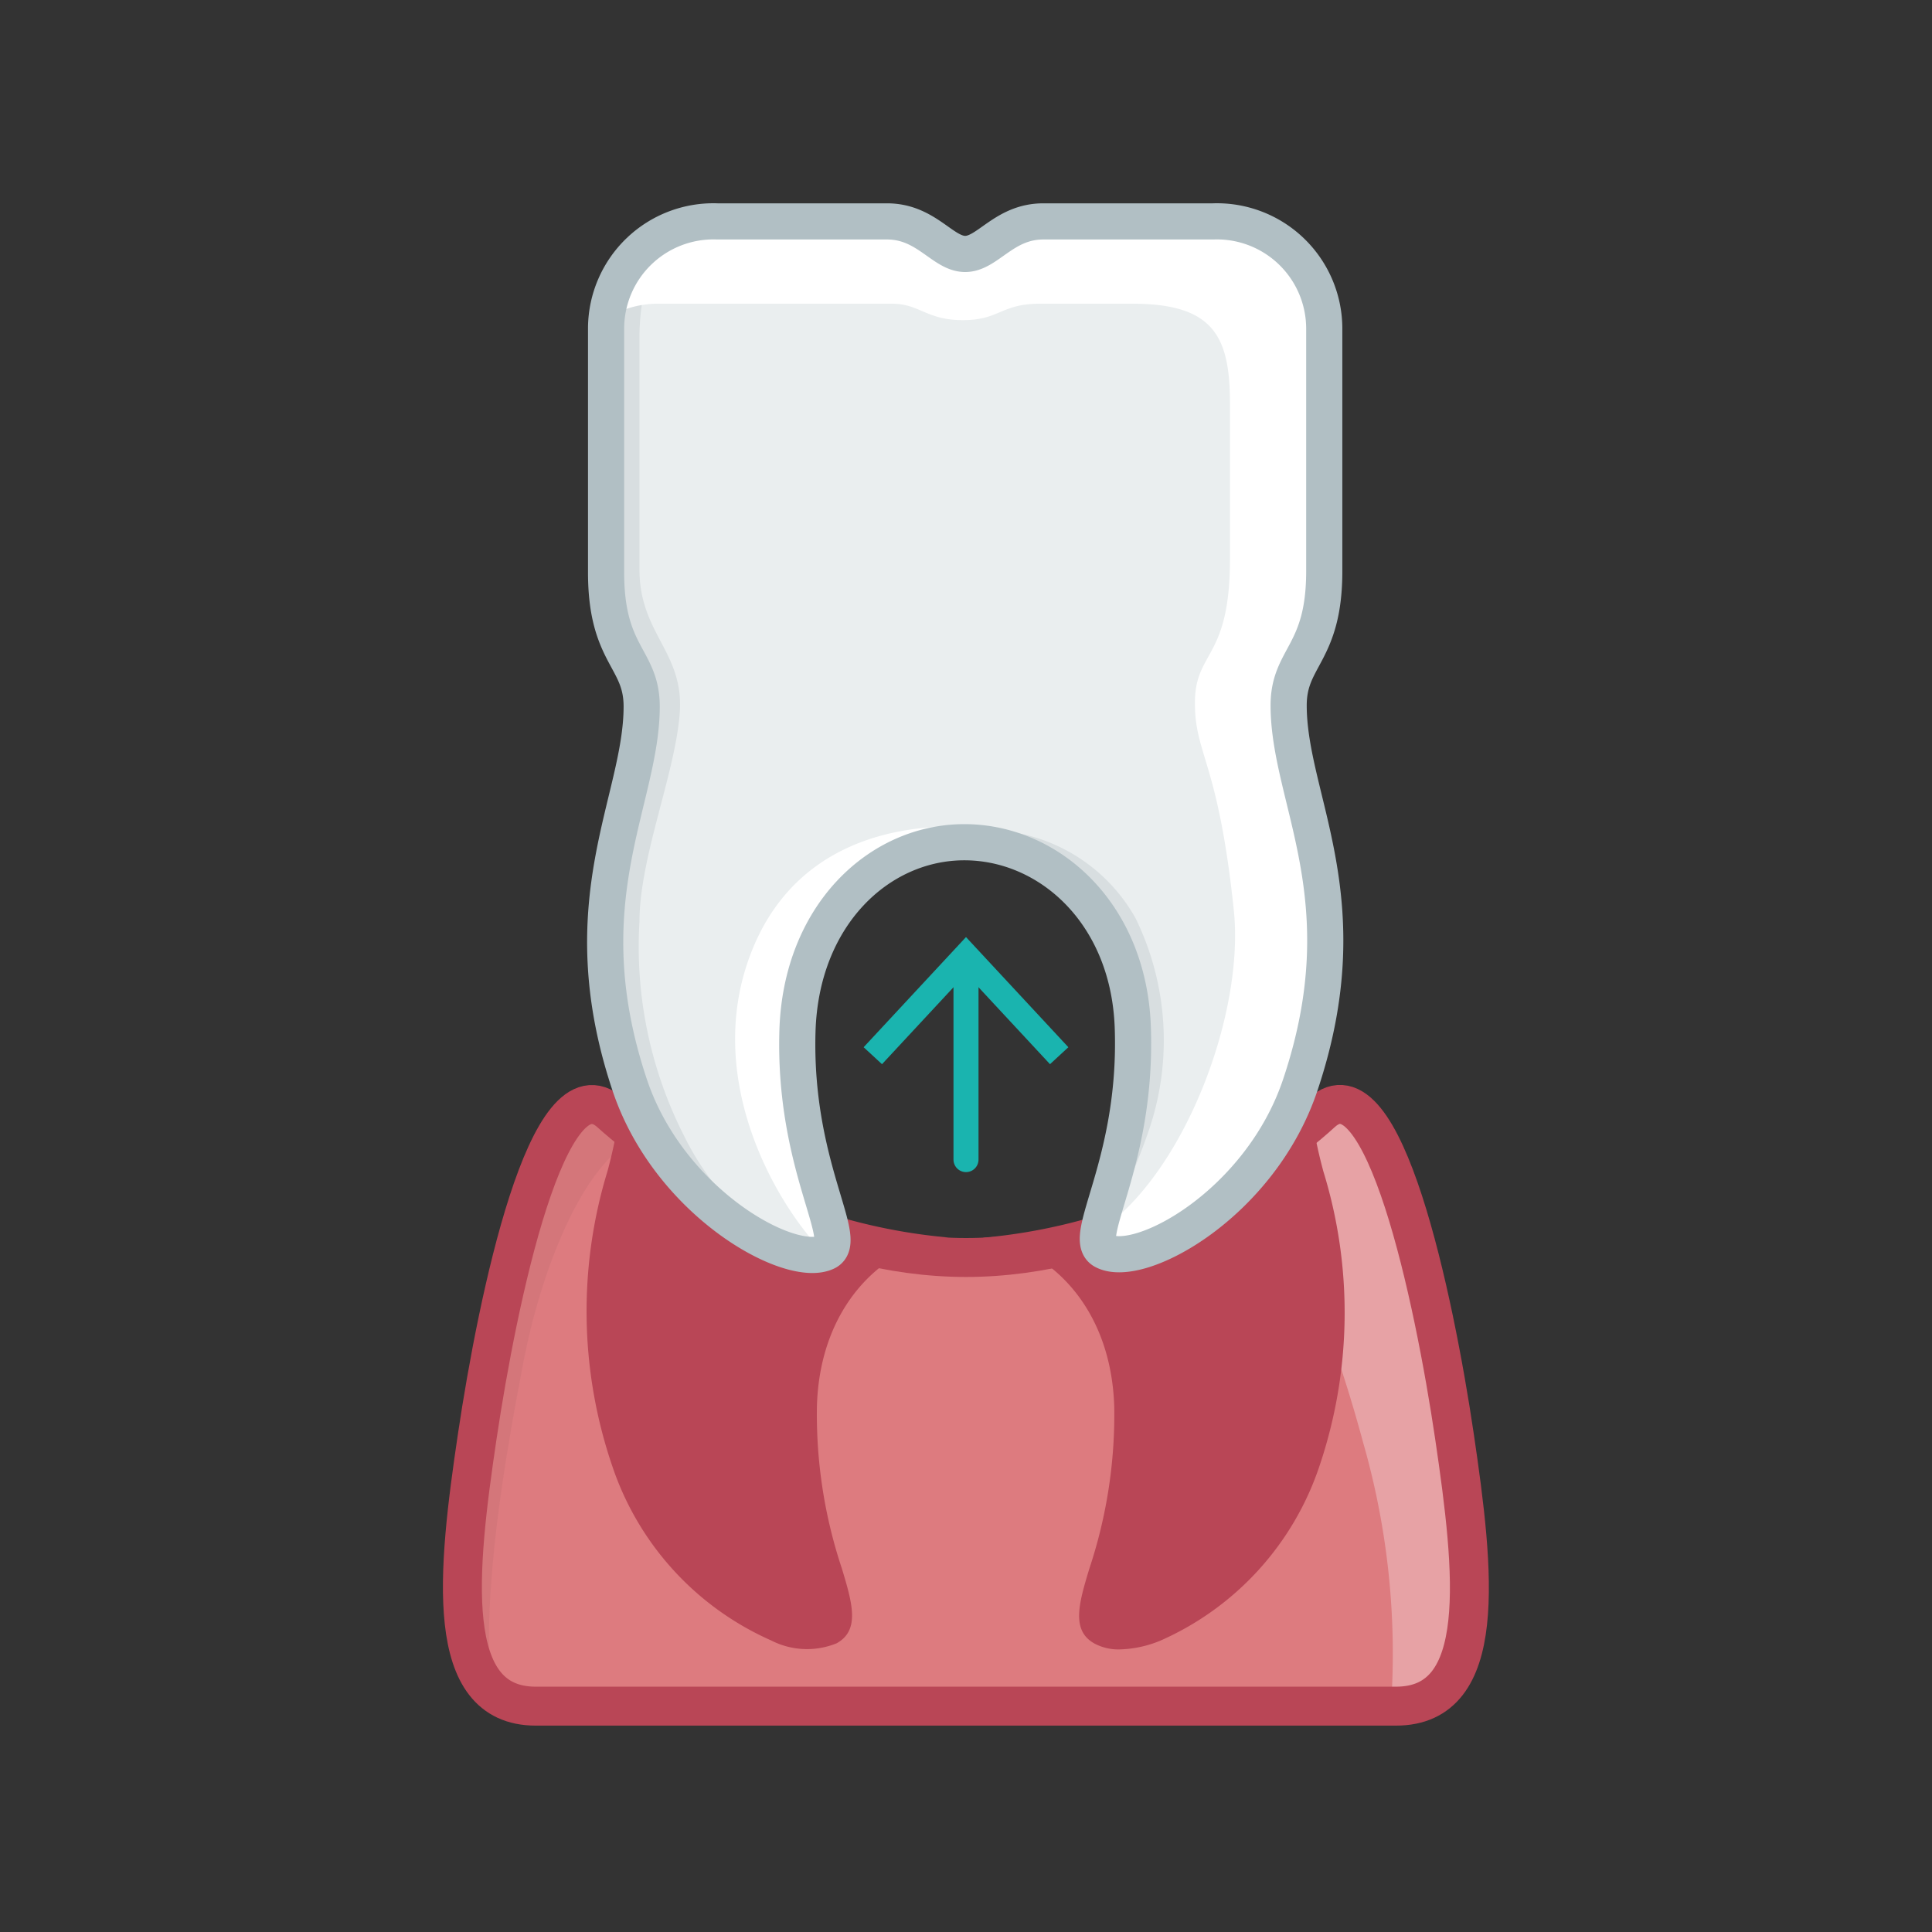 ﻿<svg xmlns="http://www.w3.org/2000/svg" xmlns:xlink="http://www.w3.org/1999/xlink" viewBox="0 0 69.46 69.46"><rect x="0" y="0" width="69.46" height="69.46" fill="#333333" stroke="none"/><defs><style>.cls-1{isolation:isolate;}.cls-2{stroke:#dcddde;stroke-width:1.06px;fill:url(#New_Gradient_Swatch_2);}.cls-13,.cls-2,.cls-7{stroke-miterlimit:10;}.cls-3{fill:url(#New_Gradient_Swatch_2-2);}.cls-4{fill:#dd7b7f;}.cls-11,.cls-5{fill:#fff;}.cls-5{opacity:0.3;}.cls-6{fill:#181a1d;opacity:0.05;}.cls-6,.cls-8{mix-blend-mode:multiply;}.cls-13,.cls-14,.cls-7{fill:none;}.cls-7{stroke:#b94656;stroke-width:1.4px;}.cls-9{fill:#b94656;}.cls-10{fill:#eaeeef;}.cls-12{fill:#d8dee0;}.cls-13{stroke:#b1bfc4;stroke-width:1.3px;}.cls-14{stroke:#1ab4af;stroke-linecap:round;stroke-linejoin:round;stroke-width:0.9px;}.cls-15{fill:#1ab4af;}</style><linearGradient id="New_Gradient_Swatch_2" x1="34.73" y1="45.42" x2="34.73" y2="62.25" gradientUnits="userSpaceOnUse"><stop offset="0" stop-color="#fff" /><stop offset="1" stop-color="#f2f2f2" /></linearGradient><linearGradient id="New_Gradient_Swatch_2-2" x1="36" y1="24.22" x2="36" y2="7.14" xlink:href="#New_Gradient_Swatch_2" /></defs><title>D7140_extraction_erupted_tooth_or_exposed_root</title><g class="cls-1"><g id="D7140_-_extraction_erupted_tooth_or_exposed_root" data-name="D7140 - extraction, erupted tooth or exposed root"><path class="cls-4" d="M51.46,62.61c3.34,0,2.83-4.77,2.1-9.71S51,39.24,48.78,41.28s-7.29,5.2-12.78,5.2-10.53-3.17-12.78-5.2S19.16,48,18.43,52.9s-1.23,9.71,2.1,9.71Z" transform="translate(-1.27 -1.27)" /><path class="cls-5" d="M51.46,62.61c3.34,0,2.83-4.77,2.1-9.71S51,39.24,48.78,41.28a19.46,19.46,0,0,1-2.36,1.79,52.28,52.28,0,0,1,3.86,10.07,27.5,27.5,0,0,1,1,9.47Z" transform="translate(-1.27 -1.27)" /><path class="cls-6" d="M20.1,50.18c.58-3,2.05-7.14,4.15-8.05-.39-.3-.73-.58-1-.85C21,39.24,19.16,48,18.43,52.9c-.57,3.9-1,7.7.49,9.12C18.59,58.41,19.45,53.56,20.1,50.18Z" transform="translate(-1.27 -1.27)" /><path class="cls-7" d="M51.46,62.61c3.34,0,2.83-4.77,2.1-9.71S51,39.24,48.78,41.28s-7.29,5.2-12.78,5.2-10.53-3.17-12.78-5.2S19.16,48,18.43,52.9s-1.23,9.71,2.1,9.71Z" transform="translate(-1.27 -1.27)" /><g class="cls-8"><path class="cls-9" d="M29,60.25a2.82,2.82,0,0,0,2.35.1c.85-.47.56-1.45.19-2.68a17.54,17.54,0,0,1-.9-5.83c.1-3.66,2.41-5.76,4.72-6.08a20.4,20.4,0,0,1-11.67-5l-.07-.05a17.72,17.72,0,0,1-.51,2.67A17.23,17.23,0,0,0,23.29,54,10.5,10.5,0,0,0,29,60.25Z" transform="translate(-1.27 -1.27)" /><path class="cls-9" d="M41.33,51.85a17.55,17.55,0,0,1-.9,5.83c-.37,1.23-.66,2.21.19,2.68a1.83,1.83,0,0,0,.9.21A4.07,4.07,0,0,0,43,60.25,10.49,10.49,0,0,0,48.7,54a17.24,17.24,0,0,0,.15-10.61,17.65,17.65,0,0,1-.51-2.67l-.07.05a20.41,20.41,0,0,1-11.67,5C38.92,46.09,41.22,48.19,41.33,51.85Z" transform="translate(-1.27 -1.27)" /></g><path class="cls-10" d="M42,38.31c.14,4.81-1.89,7.46-1.06,7.93,1.28.71,5.67-1.7,7.09-6,2.22-6.65-.43-10.21-.43-13.61,0-1.75,1.28-1.84,1.28-4.82V13.06a3.86,3.86,0,0,0-4-3.83h-6.1c-1.42,0-2,1.17-2.81,1.17s-1.39-1.17-2.81-1.17h-6.1a3.86,3.86,0,0,0-4,3.83v8.79c0,3,1.28,3.07,1.28,4.82,0,3.4-2.64,7-.43,13.61,1.42,4.25,5.81,6.66,7.09,6,.83-.46-1.2-3.12-1.06-7.93.12-4.17,2.93-6.8,6-6.8S41.9,34.14,42,38.31Z" transform="translate(-1.27 -1.27)" /><path class="cls-11" d="M37.08,31.63v-.52s-6.43-1.25-8.72,4.2c-1.9,4.53.72,9.15,2.52,11l.14,0c.83-.46-1.2-3.12-1.06-7.93.12-4.17,2.93-6.8,6-6.8A5.43,5.43,0,0,1,37.08,31.63Z" transform="translate(-1.27 -1.27)" /><path class="cls-12" d="M25.85,42.08a15,15,0,0,1-1.59-7.67c0-2.32,1.3-5.36,1.45-7.53s-1.45-2.82-1.45-5.14V13.28a8.73,8.73,0,0,1,.82-3.53,3.72,3.72,0,0,0-2,3.32v8.79c0,3,1.28,3.07,1.28,4.82,0,3.4-2.64,7-.43,13.61a9.61,9.61,0,0,0,5.82,6A9.93,9.93,0,0,1,25.85,42.08Z" transform="translate(-1.27 -1.27)" /><path class="cls-11" d="M48,40.28c2.22-6.65-.43-10.21-.43-13.61,0-1.75,1.28-1.84,1.28-4.82V13.06a3.86,3.86,0,0,0-4-3.83h-6.1c-1.42,0-2,1.17-2.81,1.17s-1.39-1.17-2.81-1.17h-6.1a3.87,3.87,0,0,0-4,3.51,3.54,3.54,0,0,1,2-.55h8.31c1,0,1.23.59,2.55.59s1.36-.59,2.76-.59H42c2.93,0,3.49,1.21,3.49,3.59v5.59c0,3.63-1.26,3.28-1.26,5.17s.84,2.1,1.4,7.47C46,37.59,44,43.1,41.06,45.34l-.28.24c0,.33,0,.56.18.66C42.24,46.94,46.63,44.53,48,40.28Z" transform="translate(-1.27 -1.27)" /><path class="cls-12" d="M41,45.52a24.73,24.73,0,0,0,1.59-3.66,10,10,0,0,0-.49-7.57,6.2,6.2,0,0,0-5.31-3.18l.07.49c2.73.44,5,2.94,5.15,6.72a20.78,20.78,0,0,1-1.16,6.86Z" transform="translate(-1.27 -1.27)" /><path class="cls-13" d="M42,38.31c.14,4.81-1.89,7.46-1.06,7.93,1.28.71,5.67-1.7,7.09-6,2.22-6.65-.43-10.21-.43-13.61,0-1.75,1.28-1.84,1.28-4.82V13.06a3.86,3.86,0,0,0-4-3.83h-6.1c-1.42,0-2,1.17-2.81,1.17s-1.39-1.17-2.81-1.17h-6.1a3.86,3.86,0,0,0-4,3.83v8.79c0,3,1.28,3.07,1.28,4.82,0,3.4-2.64,7-.43,13.61,1.42,4.25,5.81,6.66,7.09,6,.83-.46-1.2-3.12-1.06-7.93.12-4.17,2.93-6.8,6-6.8S41.9,34.14,42,38.31Z" transform="translate(-1.27 -1.27)" /><line class="cls-14" x1="34.73" y1="41.69" x2="34.73" y2="34.67" /><polygon class="cls-15" points="38.41 37.65 37.75 38.26 34.73 35.01 31.71 38.26 31.05 37.65 34.73 33.69 38.41 37.65" /></g></g></svg>